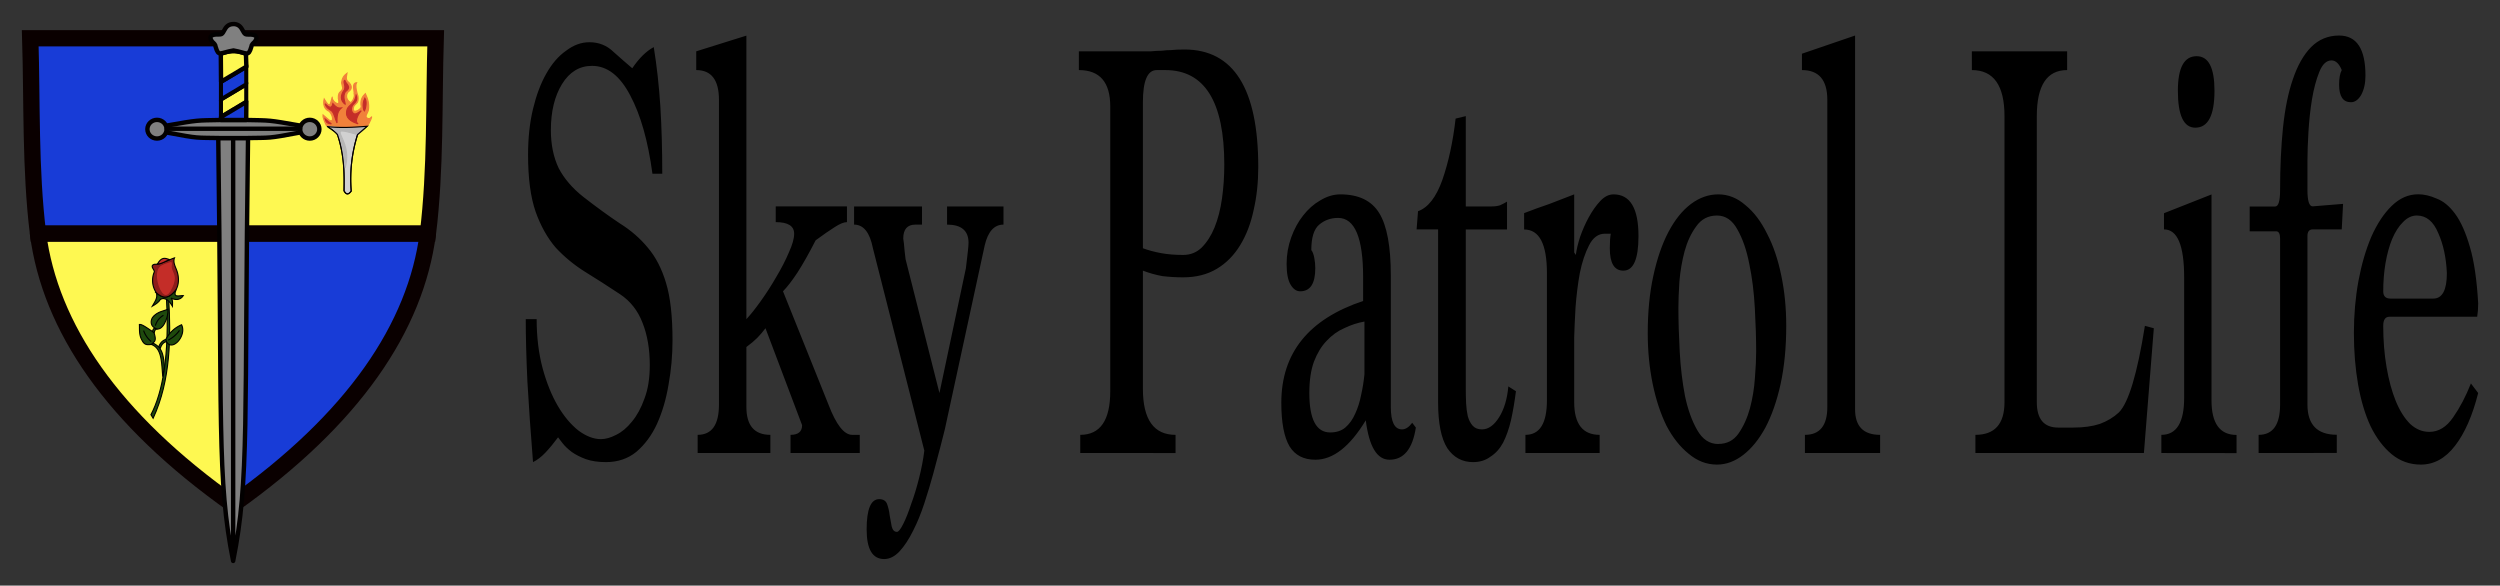 <svg xmlns="http://www.w3.org/2000/svg" viewBox="0 0 302.52 70.86">
  <rect x="0" y="0" width="302.52" height="70.86" fill="#333333" stroke="none"/>
  <g stroke="#0a0000" stroke-width="14.4">
    <path fill="#183cd7" stroke-linecap="square" stroke-width="1.975" d="M3.66 4.63H28.2v23.65H4.6c-.96-7.89-.7-15.77-.94-23.65z"/>
    <path fill="#fef851" stroke-linecap="square" stroke-linejoin="round" stroke-width="1.975" d="M4.6 28.28H28.2l.06 32.81C13.55 50.69 6.08 39.56 4.6 28.28z"/>
    <path fill="#fef851" stroke-linecap="square" stroke-width="1.975" d="M52.7 4.63H28.2v23.65h23.58c.96-7.89.7-15.77.94-23.65z"/>
    <path fill="#183cd7" stroke-linecap="round" stroke-linejoin="round" stroke-width="1.975" d="M51.77 28.28H28.19l-.06 32.81c14.7-10.4 22.17-21.53 23.64-32.81z"/>
  </g>
  <g stroke="#020000" stroke-linecap="round" stroke-linejoin="round" stroke-miterlimit="1.27" transform="translate(1 1.56) scale(.137)">
    <path fill="gray" stroke-width="3.9" d="M185.49 110.56h13.14v373.51c-14.5-72.4-9.7-123.86-13.14-373.51zM211.78 110.56h-13.15v373.51c14.5-72.4 9.7-123.86 13.15-373.51z"/>
    <path fill="gray" stroke-width="3.9" d="M187.9 94.6c-22.31.47-19-.15-48.17 4.96l.05 3 .06 3.08c29.81 5.6 25.15 4.44 47.46 4.92h23.08c22.3-.48 17.64.68 47.46-4.92l.05-2.98.06-3.1c-29.17-5.1-25.48-4.49-47.8-4.97z"/>
    <ellipse cx="131.37" cy="102.73" fill="gray" stroke-width="3.9" rx="8.48" ry="8.25"/>
    <ellipse cx="-266.31" cy="102.73" fill="gray" stroke-width="3.9" rx="8.48" ry="8.25" transform="scale(-1 1)"/>
    <path fill="none" stroke-width="3.9" d="M140 102.34h117.69"/>
    <path fill="#fef851" stroke-width="4.21" d="M218.95 188.76H245v15.54h-26.05z" transform="skewY(-30.87) scale(.858 1)"/>
    <path fill="#183cd7" stroke-width="4.21" d="M218.95 173.22H245v15.54h-26.05z" transform="skewY(-30.87) scale(.858 1)"/>
    <path fill="#183cd7" stroke-width="3.9" d="M210.3 78.58l-.14 16.01H187.9l.03-2.64z"/>
    <path fill="#fef851" stroke-width="3.9" d="M210.3 47.5l-22.37 13.36-.2-24.72c7.4-2.94 14.8-3.13 22.2 0z"/>
    <path fill="gray" stroke-width="3.9" d="M191.28 14.57c-2.8 5.16-2.5 4.35-7.68 4.48-4.92.33-6.58 2.32-3.39 6.47 1.45 1.39 2.78 2.35 2.97 4.52 2.7 9.1 3.71 5.15 15.74 3.15 12.02 2.06 13.04 6.01 15.73-3.1.2-2.16 1.52-3.12 2.97-4.51 3.2-4.16 1.54-6.14-3.39-6.47-5.17-.13-4.88.68-7.67-4.48-1.76-3.37-4.53-4.87-7.7-4.77-3.17.02-5.82 1.34-7.58 4.71z"/>
  </g>
  <path fill="#1e490c" stroke="#000" stroke-width=".137" d="M18.27 50.18l.26.43c2.14-4.63 2.15-9.92 1.88-14.48l-.26.03c.37 6.82-.48 11.38-1.88 14.02z"/>
  <path fill="#1e490c" stroke="#000" stroke-width=".137" d="M19.7 45.58c-.16-1.6-.07-3.47-1.4-3.9l.26-.14c1.08.55 1.22 1.4 1.33 2.83zM19.22 41.93c.11-.25.3-.67.85-.86l.08.28c-.34.03-.62.36-.75.8zM18.46 40.12l.2.19c.04-.22.06-.44.34-.5l-.2-.13c-.2.04-.3.2-.34.44zM18.3 41.68c-.52.06-.82.06-1.1-.48-.4-.67-.3-1.34-.33-1.93.29-.08 1 .48 1.59.85l.2.19c.1.42.26.85-.08 1.12zM20.07 41.07a3.83 3.83 0 0 1 1.9-1.77c.66 1.31-1.13 3.3-1.82 2.05z"/>
  <path fill="#1e490c" stroke="#000" stroke-width=".137" d="M18.56 38.3c.53-.58 1.2-.66 1.77-.87.07.95-.67 2.88-1.6 2.26-.65-.36-.46-1.1-.17-1.4zM18.9 35.4c.26.6-.2 1.17-.47 1.65.35-.2.8-.48.95-.8.65-.42 1.23.35 1.48.78 0-.32.1-.64-.16-.96.75.38 1.25.07 1.48-.3-.5-.02-1.35.36-.85-.77-.63.8-1.3 1.45-2.44.4z"/>
  <path fill="#8c1d1a" stroke="#000200" stroke-width=".137" d="M18.9 35.4a2.67 2.67 0 0 1-.23-2.49c.1-.22-.64-.77.04-.93.85.03 1.63-.52 2.4-.77-.16.41 0 .82.15 1.2.41.9.45 1.84.07 2.59-.64.85-1.35 1.42-2.44.4z"/>
  <path fill="#c42d28" stroke="#000" stroke-width=".137" d="M19.03 31.97c.53-.9.9-.76 1.5-.56-.7.27-.81.48-1.5.56z"/>
  <path fill="#c42d28" stroke="#8c1d1a" stroke-width=".137" d="M19.55 35.44c-.6-.8-1.03-2.83-.05-3.37.27-.15.47-.22.78-.32.43-.15.6-.2.6.25-.24.96.98 1.1-.13 3.16-.37.73-.82.78-1.2.28z"/>
  <path fill="none" stroke="#000" stroke-width=".137" d="M20.35 41.16a3.77 3.77 0 0 0 1.37-1.18M18.3 41.33a2.88 2.88 0 0 1-.92-1.33M18.8 39.41c.16-.56.5-.97.98-1.26"/>
  <g>
    <path fill="#d1d1d1" stroke="#040000" stroke-width=".137" d="M39.61 15.19c1.5.17 3.07.23 4.8.1l-1.14 1a17.86 17.86 0 0 0-.77 6.83c-.3.41-.58.51-.87-.03.04-2.16.03-4.33-.79-6.8-.31-.4-.87-.82-1.23-1.1z"/>
    <path fill="#b6b6b6" stroke="#b6b6b6" stroke-width=".137" d="M43.27 16.29l1.03-1c-1.54.03-3 .24-4.69-.1 2 .85 1.81 3.17 2.15 5.13 1.09-3.7-2.87-5.32 1.51-4.03z"/>
    <path fill="#f1813a" stroke="#f1813a" stroke-width=".137" d="M42.05 9.84c-.25-.32-.1-.65-.06-.98-.39.3-.59.6-.66 1.16.08.55.31.63-.09 1.04-.2.14-.32.31-.3.84.21.89-.13.63-.35.53-.16-.1-.42-.4-.39-.64.04-.22-.12.5-.25.81-.18.31-.5-.27-.72-.62-.13.52-.08 1.21.62 1.5.6.67.48 1.55-.15.95l-.61-.52c-.05.38.24.91.4 1.25 1.69.2 3.3.16 4.92.12.28-.27.76-1.47.47-1.05-.08.13-.28.15-.42.08-.4-.2.04-.59.12-1.01.1-.7-.03-1.24-.37-1.97-.33.33-.65.72-.5 1.58 0 .4-1.3 1.04-.89-.06.28-.44.6-.3.5-1.2-.14-.4-.38-1.25-.18-1.64-.64.07-.22 1.06-.29 1.34.12.3-.12.85-.41 1.08-.71-.4-.6-1.21-.12-1.46.38-.38.12-.83-.27-1.13z"/>
    <path fill="#c42d28" stroke="#c42d28" stroke-width=".137" d="M41.73 9.68c-.28.27.14.58-.05 1.18-.5.64-.52 1.32.09 1.76.04-.15-.38-.96.04-1.54.87-.62-.05-.92-.08-1.4zM44.15 11.87c-.42.87-.07 1.6-.06 1.6.17-.37.34-1.2.06-1.6zM43.1 11.51c-.22 1.38-1.16 1.03-1.17 2.19-.01.73.83 1.12 1.41 1.28-.53-.26.09-1.3.38-1.58-.42.26-.63.47-.91.36-.47-.33-.26-.94-.03-1.16.28-.26.52-.55.31-1.09zM39.34 12.55c.61.63.83.5.94-.01.37.4.55.59 1.02.52-.52.47-.53 1.02-.52 1.82-.23-.48-.3-1.03-.57-1.38-.2-.25-.69-.31-.87-.95zM39.35 14.4c.14.5.29.5.75.6z"/>
    <path fill="none" stroke="#040000" stroke-width=".137" d="M39.62 15.32c1.5.18 3.06.1 4.8-.04l-1.15 1a17.86 17.86 0 0 0-.77 6.84c-.3.41-.58.51-.87-.03.04-2.16.03-4.33-.79-6.8-.31-.4-.86-.68-1.22-.97z"/>
  </g>
  <g stroke-width="2.17" aria-label="Sky Patrol Life" font-family="Marion" font-size="208.48" font-weight="400" letter-spacing="0" style="line-height:1.25;-inkscape-font-specification:'Marion Bold'" word-spacing="-21.8">
    <path d="M78.95 21.02q-.8-5.94-2.68-9.46-1.87-3.59-4.63-3.59-2.27 0-3.63 2.2-1.35 2.2-1.35 5.57 0 2.64.95 4.62 1 1.9 2.96 3.45Q73 25.7 75 27.03q2 1.25 3.39 2.94 1.43 1.68 2.2 4.25.79 2.57.79 6.97 0 2.7-.48 5.35-.44 2.64-1.4 4.76-.95 2.06-2.5 3.38-1.53 1.24-3.68 1.24-1.4 0-2.43-.36-1-.37-1.72-.88-.68-.52-1.08-1.03l-.56-.73q-.75 1.02-1.51 1.83-.76.8-1.52 1.17-.44-5.5-.68-9.75-.2-4.32-.2-7.55h1.32q0 3.23.72 5.94.72 2.64 1.83 4.54 1.12 1.91 2.52 3.01 1.4 1.03 2.71 1.03.84 0 1.84-.52 1.03-.5 1.91-1.6.92-1.1 1.52-2.8.64-1.68.64-4.03 0-2.93-.88-5.13-.84-2.2-2.71-3.45-2.2-1.46-4.23-2.71-2-1.25-3.56-2.93-1.51-1.76-2.43-4.33-.92-2.64-.92-6.9 0-3.07.6-5.56.6-2.5 1.6-4.26 1.03-1.83 2.4-2.78 1.35-1.03 2.82-1.03 1.72 0 2.92 1.17 1.23 1.1 2.27 1.98 1.24-1.83 2.6-2.56.55 3.37.8 7.18.23 3.74.23 8.14zM95.66 54.82v-2.2q1.4 0 1.4-1.17l-4.43-11.73q-.44.59-1 1.17-.52.52-1.31 1.1v7.26q0 3.37 2.9 3.37v2.2h-8.8v-2.2q2.58 0 2.58-3.66V12.08q0-3.6-2.75-3.6V6.21l6.07-1.9v34.31q.75-.8 1.75-2.2 1-1.4 1.88-2.93.92-1.54 1.51-2.94.64-1.39.64-2.27 0-1.4-2.23-1.4v-1.9h8.62v1.9q-.56 0-1.48.6-.92.58-2.31 1.6-1.2 2.35-2.2 3.9-.96 1.46-1.75 2.27l5.5 13.7q1.4 3.67 2.87 3.67h.92v2.2zM105.63 30.04q-.56-2.86-2.28-2.86v-2.2h8.22v2.2h-.8q-1.47 0-1.47 1.69l.08.58.08.88q.04.44.12 1.03l4.1 16.2 3.2-15.1.24-2.05q.08-.74.08-1.03 0-2.2-2.6-2.2v-2.2h6.83v2.2q-1.68 0-2.27 2.5l-4.83 22.28q-.2.74-.56 2.2-.36 1.4-.84 3.16-.48 1.76-1.08 3.59-.6 1.83-1.35 3.3-.76 1.54-1.64 2.5-.88.94-1.87.94-2.12 0-2.12-3.59 0-3.66 1.52-3.66.72 0 .95.58.24.66.32 1.4.12.73.24 1.32.16.66.64.66.28 0 .76-.96.48-.95.96-2.42.52-1.39.96-3.15.43-1.69.63-3.3zM130.72 54.82v-2.2q3.63 0 3.63-5.28V12.88q0-4.4-3.8-4.4V6.21h8.71q.75-.07 1.31-.07.6-.08 1.16-.08.6-.07 1.6-.07 8.93 0 8.93 14.23 0 2.78-.56 5.2-.51 2.42-1.63 4.25-1.12 1.84-2.83 2.86-1.72 1.03-4.07 1.03-1.28 0-2.52-.15-1.2-.22-2.35-.66v14.3q0 5.57 3.95 5.57v2.2zm9.25-46.34q-1.67 0-1.67 3.89v17.67q1 .37 2.2.59 1.19.22 2.67.22 1.31 0 2.23-.88.96-.96 1.56-2.42.63-1.54.91-3.52t.28-4.1q0-11.45-7.14-11.45zM171.33 51.74q-.6 3.89-3.19 3.89-2.27 0-2.87-4.77-2.88 4.77-6.1 4.77-2.12 0-3.12-1.61-1-1.69-1-5.28 0-9.02 9.9-12.32v-2.86q0-7.19-3.03-7.19-1.32 0-2.28.81-.96.8-.96 3.08.24.3.36.95.12.6.12 1.25 0 2.79-1.83 2.79-.68 0-1.16-.81-.48-.8-.48-2.5 0-1.68.56-3.22.56-1.54 1.44-2.64.91-1.17 2.07-1.83 1.2-.73 2.43-.73 3.32 0 4.71 2.27 1.4 2.27 1.4 7.55v15.91q0 2.71 1.36 2.71.63 0 1.23-.8zm-6.22-12.83q-1.24.22-2.44.8-1.2.52-2.15 1.55-.92.95-1.52 2.5-.56 1.53-.56 3.8 0 4.77 2.52 4.77 1.12 0 1.83-.59.76-.66 1.2-1.68.48-1.03.72-2.28.28-1.24.4-2.49zM183.44 47.34q-.24 1.91-.6 3.52-.36 1.54-.96 2.72-.6 1.1-1.52 1.68-.87.66-2.11.66-1.96 0-3.11-1.68-1.12-1.76-1.12-5.58v-20.9h-2.6l.17-2.2q1.83-.65 2.95-3.8 1.12-3.23 1.6-7.41l1.23-.3v10.93h3.15q.56 0 1-.14.48-.22.84-.44v3.37h-4.99v19.28q0 .88.04 1.76.04.8.2 1.54.2.73.6 1.17.4.44 1.12.44 1.15 0 2.07-1.46.92-1.47 1.12-3.74zM184.59 54.82v-2.2q2.6 0 2.6-4.18v-15.4q0-5.27-2.76-5.27v-1.98q1.52-.59 3.03-1.1 1.56-.59 3.03-1.17v7.03l.2.3q.12-.96.52-2.2.44-1.25 1.04-2.35.64-1.17 1.4-1.98.75-.8 1.6-.8 3.02 0 3.02 5.05 0 4.18-1.83 4.18-1.64 0-1.64-2.7 0-1.18.12-1.77h-.72q-1.2 0-1.91 1.4-.72 1.39-1.12 3.37-.36 1.98-.52 4.18-.12 2.12-.16 3.59v7.84q0 3.96 3.08 3.96v2.2zM207.77 56.22q-1.88 0-3.44-1.32-1.55-1.25-2.67-3.38-1.08-2.2-1.67-5.06-.6-2.93-.6-6.15 0-3.82.67-6.9.68-3.15 1.84-5.35 1.16-2.2 2.71-3.37 1.56-1.17 3.32-1.17 1.8 0 3.3 1.32 1.52 1.24 2.6 3.44 1.12 2.13 1.72 5.06.6 2.86.6 6.09 0 3.88-.68 7.03-.68 3.08-1.84 5.28-1.16 2.13-2.67 3.3-1.52 1.18-3.2 1.18zm.16-2.5q1.55 0 2.43-1.24.92-1.32 1.4-3.08.47-1.76.6-3.67.15-1.9.15-3.15 0-2.42-.16-5.28-.16-2.93-.67-5.35-.48-2.5-1.44-4.18-.92-1.69-2.47-1.69-1.6 0-2.52 1.32-.92 1.25-1.4 3-.47 1.77-.63 3.67-.12 1.91-.12 3.16 0 2.42.16 5.35.16 2.86.64 5.35.51 2.42 1.47 4.1.96 1.7 2.56 1.7zM218.41 54.82v-2.2q2.71 0 2.71-3.37V12.08q0-3.6-3.07-3.6V6.5l6.43-2.2v45.24q0 3.08 3.03 3.08v2.2zM239.04 54.82v-2.2q3.52 0 3.52-3.96v-34.6q0-5.58-3.95-5.58V6.21h11.53v2.27q-3.67 0-3.67 5.58v34.6q0 3.08 2.59 3.08h1.84q1.83 0 3.19-.44 1.35-.5 2.31-1.39 1.76-1.76 3.15-10.48l1.08.29-1.2 15.1zM261.54 54.82v-2.2q2.76 0 2.76-4.47V33.56q0-5.8-2.44-5.8V25.8l5.75-2.27v24.92q0 4.18 3.03 4.18v2.2zm4.11-39.37q-2.11 0-2.11-4.47 0-4.18 2.27-4.18 2.16 0 2.16 4.18 0 4.47-2.32 4.47zM273.31 54.82v-2.2q2.6 0 2.6-3.66v-20.1q0-.87-.48-.87h-3.2v-3h3.08q.6 0 .6-1.99 0-4.1.35-7.55.36-3.45 1.2-5.87.84-2.49 2.2-3.88 1.4-1.4 3.39-1.4 3.19 0 3.19 4.84 0 1.4-.52 2.35-.52.88-1.24.88-1.43 0-1.43-2.13 0-1.17.32-1.76-.48-1.17-1.24-1.17-.92 0-1.48 1.4-.56 1.39-.88 3.3-.31 1.9-.43 3.95-.12 2.06-.12 3.45V23q0 1.97.63 1.97l3.68-.3-.16 3.09h-3.52q-.63 0-.63.8v20.39q0 3.66 3.55 3.66v2.2zM299.88 47.56q-1.04 4.11-2.8 6.38-1.75 2.28-4.14 2.28-2 0-3.52-1.25-1.51-1.25-2.55-3.37-1-2.13-1.52-5.06-.51-2.93-.51-6.23 0-3.3.55-6.31.56-3 1.56-5.35 1.04-2.35 2.47-3.74 1.44-1.4 3.2-1.4 1.07 0 2.23.52 1.2.44 2.23 1.83 1.04 1.4 1.8 4.03.76 2.57 1 6.82 0 .88-.12 1.62h-10.62q-.75 0-.75 1.1 0 2.64.4 4.98.4 2.35 1.11 4.1.72 1.77 1.76 2.8 1.04.95 2.31.95 1.68 0 2.88-1.76 1.23-1.76 2.15-4.1zm-5.43-11.43q1.64 0 1.64-3.08-.12-2.79-1.04-4.84-.88-2.13-2.6-2.13-.91 0-1.67.8-.76.74-1.32 2.06-.51 1.25-.8 2.93-.27 1.62-.27 3.38 0 .88.87.88z" style="-inkscape-font-specification:Marion"/>
  </g>
</svg>
